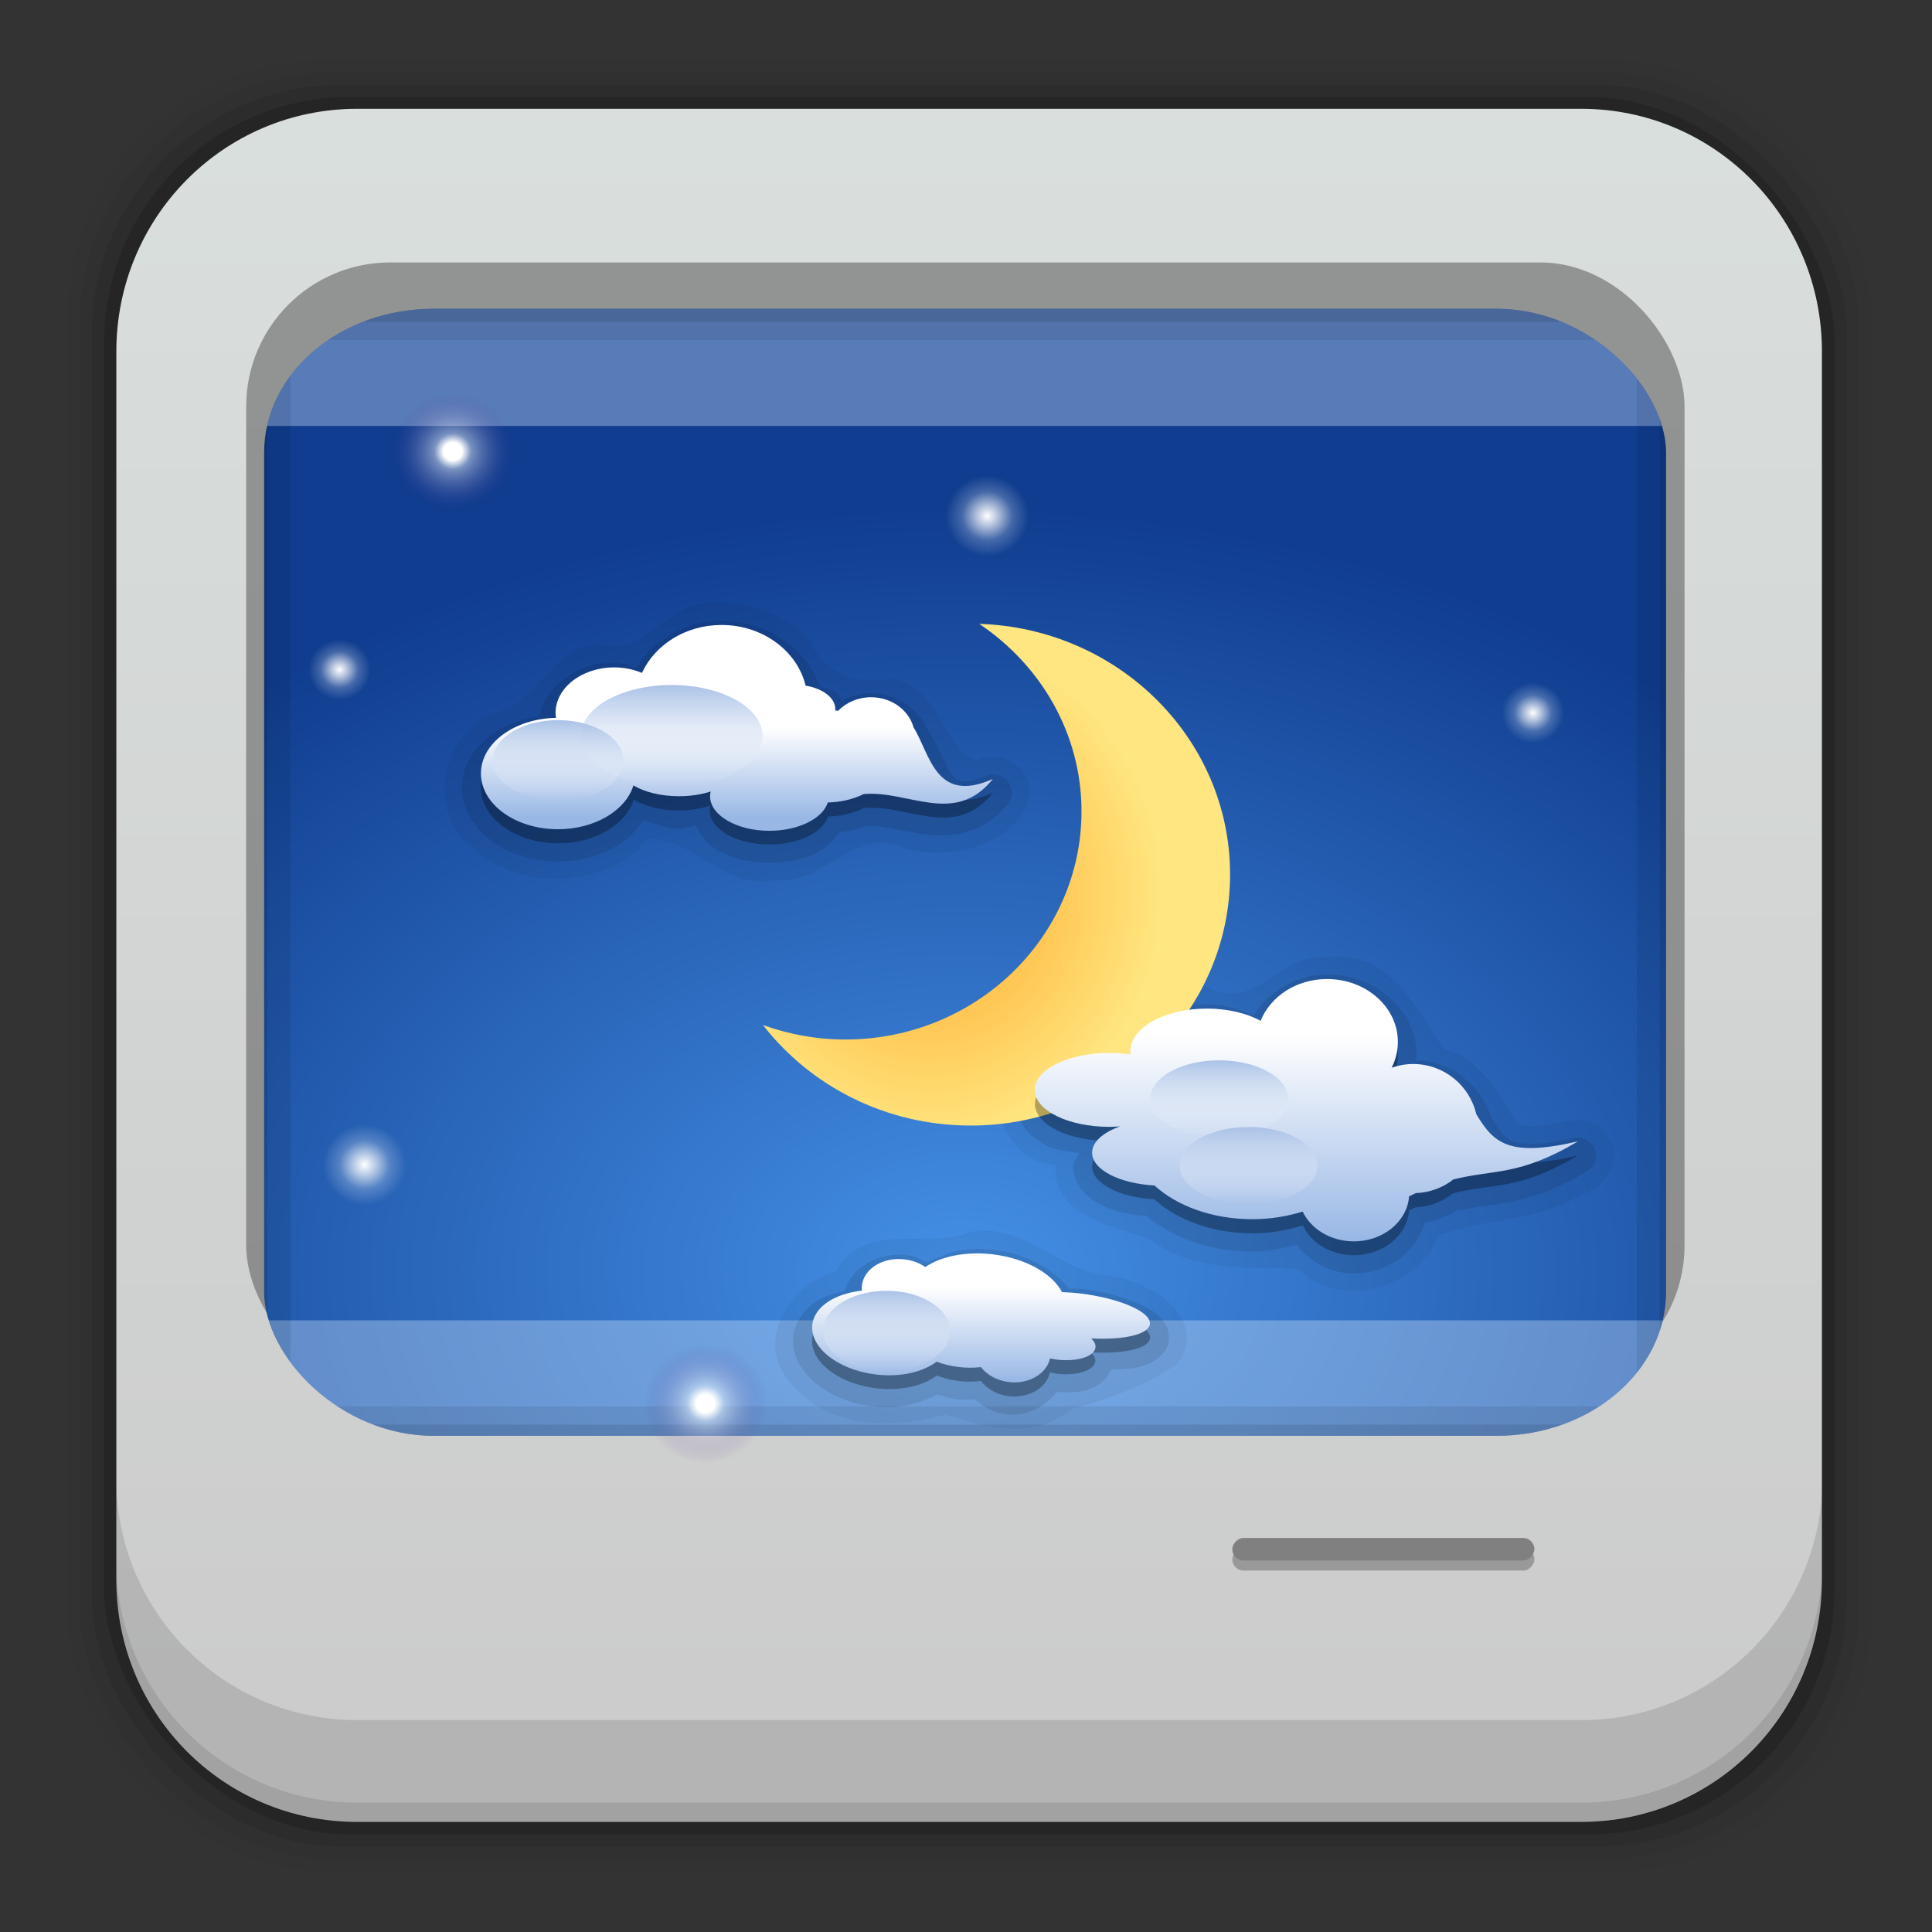 <?xml version="1.0" encoding="UTF-8" standalone="no"?>
<!-- Created with Inkscape (http://www.inkscape.org/) -->
<svg id="svg2" xmlns:rdf="http://www.w3.org/1999/02/22-rdf-syntax-ns#" xmlns="http://www.w3.org/2000/svg" height="96" width="96" version="1.1" xmlns:cc="http://creativecommons.org/ns#" xmlns:xlink="http://www.w3.org/1999/xlink" xmlns:dc="http://purl.org/dc/elements/1.1/">
 <rect width="100%" height="100%" fill="#333333" stroke="none"/>
 <defs id="defs4">
  <linearGradient id="linearGradient6400" y2="2.993" gradientUnits="userSpaceOnUse" x2="47.995" y1="84.031" x1="47.995">
   <stop id="stop6396" stop-color="#ccc" offset="0"/>
   <stop id="stop6398" stop-color="#dae0de" offset="1"/>
  </linearGradient>
  <radialGradient id="radialGradient6415" gradientUnits="userSpaceOnUse" cy="-15.871" cx="56.066" gradientTransform="matrix(.002 .925 -1.384 0 25.902 -30.211)" r="35.938">
   <stop id="stop3177-8" stop-color="#4490e6" offset="0"/>
   <stop id="stop3179-85" stop-color="#103d8f" offset="1"/>
  </radialGradient>
  <clipPath id="clipPath6423" clipPathUnits="userSpaceOnUse">
   <rect id="rect6425" ry="7.803" height="61.004" width="64.562" y="967.42" x="16.061" fill="url(#linearGradient6427)"/>
  </clipPath>
  <linearGradient id="linearGradient6427" y2="1427.6" gradientUnits="userSpaceOnUse" x2="3415" gradientTransform="matrix(.291 0 0 .342 -934.72 469.12)" y1="1594.7" x1="3391.4">
   <stop id="stop4911" stop-color="#1a1a1a" offset="0"/>
   <stop id="stop4913" stop-color="#7a7a7a" offset="1"/>
  </linearGradient>
  <linearGradient id="linearGradient3286">
   <stop id="stop3288" stop-color="#fff" offset="0"/>
   <stop id="stop3298-6" stop-color="#fff" offset="0.15"/>
   <stop id="stop3290" stop-color="#fff" stop-opacity=".438" offset="0.3"/>
   <stop id="stop3294" stop-color="#412788" stop-opacity="0" offset="1"/>
  </linearGradient>
  <linearGradient id="linearGradient3452-0">
   <stop id="stop3454-6" stop-color="#fff" stop-opacity="0" offset="0"/>
   <stop id="stop3456-3" stop-color="#aac2e7" offset="1"/>
  </linearGradient>
  <linearGradient id="linearGradient3418">
   <stop id="stop3420-9" stop-color="#fff" offset="0"/>
   <stop id="stop3422" stop-color="#98b7e5" offset="1"/>
  </linearGradient>
  <linearGradient id="linearGradient3276-1">
   <stop id="stop3278-1" stop-color="#fff" offset="0"/>
   <stop id="stop3284-36" stop-color="#fff" stop-opacity=".617" offset="0.3"/>
   <stop id="stop3286-5" stop-color="#fff" stop-opacity=".219" offset="0.6"/>
   <stop id="stop3280-7" stop-color="#fff" stop-opacity="0" offset="1"/>
  </linearGradient>
  <filter id="filter3174" color-interpolation-filters="sRGB">
   <feGaussianBlur id="feGaussianBlur3176" stdDeviation="1.71"/>
  </filter>
  <linearGradient id="ButtonShadow-3" x1="45.448" gradientUnits="userSpaceOnUse" y1="92.54" gradientTransform="scale(1.006 .994)" x2="45.448" y2="7.016">
   <stop id="stop3750-6" offset="0"/>
   <stop id="stop3752-1" stop-opacity=".588" offset="1"/>
  </linearGradient>
  <radialGradient id="radialGradient15016" gradientUnits="userSpaceOnUse" cy="65.119" cx="65.796" gradientTransform="matrix(.722 0 0 .803 -.377 -4.463)" r="16.062">
   <stop id="stop3268" stop-color="#ffa727" offset="0"/>
   <stop id="stop3270" stop-color="#ffe680" offset="1"/>
  </radialGradient>
  <radialGradient id="radialGradient15018" xlink:href="#linearGradient3286" gradientUnits="userSpaceOnUse" cy="34.052" cx="30.233" r="4.248"/>
  <radialGradient id="radialGradient15022" xlink:href="#linearGradient3276-1" gradientUnits="userSpaceOnUse" cy="34.052" cx="30.233" r="4.248"/>
  <linearGradient id="linearGradient15040" y2="86.233" xlink:href="#linearGradient3418" gradientUnits="userSpaceOnUse" x2="86.142" gradientTransform="matrix(.722 0 0 .722 3.623 3.601)" y1="71.482" x1="86.142"/>
  <linearGradient id="linearGradient15042" y2="73.28" xlink:href="#linearGradient3452-0" gradientUnits="userSpaceOnUse" x2="81.455" y1="78.777" x1="81.455"/>
  <linearGradient id="linearGradient15050" y2="92.006" xlink:href="#linearGradient3418" gradientUnits="userSpaceOnUse" x2="66.541" gradientTransform="matrix(.722 0 0 .722 1.623 6.601)" y1="85.295" x1="66.541"/>
  <linearGradient id="linearGradient15058" y2="56.034" xlink:href="#linearGradient3418" gradientUnits="userSpaceOnUse" x2="47.341" gradientTransform="matrix(.722 0 0 .722 1.623 3.601)" y1="49.562" x1="47.341"/>
 </defs>
 <g id="layer1" transform="translate(0 -956.36)">
  <rect id="rect5263-0" fill-opacity=".02" ry="12.724" height="89.978" width="89.624" y="959.35" x="3.353"/>
  <rect id="rect5261-6" fill-opacity=".039" ry="12.552" height="88.762" width="88.413" y="959.96" x="3.959"/>
  <rect id="rect5259-9" fill-opacity=".078" ry="12.38" height="87.546" width="87.202" y="960.57" x="4.564"/>
  <rect id="rect5257-5" fill-opacity=".157" ry="12.208" height="86.33" width="85.991" y="961.18" x="5.17"/>
  <path id="rect2419" d="m17.75 5.406c-6.642 0-11.969 5.395-11.969 12.063l0 61.031c0 6.668 5.327 12.031 11.969 12.031h60.812c6.642 0 11.969-5.363 11.969-12.031v-61.031c0-6.668-5.327-12.063-11.969-12.063l-60.812 0z" transform="translate(0 956.36)" fill="url(#linearGradient6400)"/>
  <path id="rect5265-0" d="m5.776 1029.8v5.066c0 6.668 5.343 12.032 11.985 12.032h60.809c6.642 0 11.985-5.364 11.985-12.032v-5.066c0 6.668-5.343 12.032-11.985 12.032h-60.809c-6.642 0-11.985-5.364-11.985-12.032z" fill-opacity=".118"/>
  <path id="path5252-0" d="m5.776 1033.9v1.013c0 6.668 5.343 12.032 11.985 12.032h60.809c6.642 0 11.985-5.364 11.985-12.032v-1.013c0 6.668-5.343 12.032-11.985 12.032h-60.809c-6.642 0-11.985-5.364-11.985-12.032z" fill-opacity=".098"/>
  <rect id="rect4891" opacity=".5" ry="7.163" height="56" width="71.472" y="969.4" x="12.232" fill="#4d4d4d"/>
  <g id="g6406" clip-path="url(#clipPath6423)" transform="matrix(1.079 0 0 .918 -4.206 83.612)">
   <g id="layer3" style="enable-background:new" transform="matrix(1 0 0 .931 .272 953.28)">
    <path id="path3215" d="m12.062 12.062v53.875h71.875v-53.875h-71.875z" transform="matrix(-1.001 0 0 -1.334 96.01 99.966)" fill="url(#radialGradient6415)"/>
    <rect id="rect4832" opacity=".4" rx="3.029" ry="2.383" height="10" width="72.536" y="74" x="11.786" fill="#c3d9f5"/>
    <rect id="rect4345" opacity=".4" rx="3.029" ry="2.383" height="10" width="72.536" y="12" x="11.786" fill="#c3d9f5"/>
    <path id="rect3222" opacity="0.08" style="block-progression:tb;text-indent:0;color:#000000;enable-background:accumulate;text-transform:none" d="m19 13c-3.289 0-6 2.711-6 6v58c0 3.289 2.711 6 6 6h58c3.289 0 6-2.711 6-6v-58c0-3.289-2.711-6-6-6h-58zm0 4h58c1.143 0 2 0.857 2 2v58c0 1.143-0.857 2-2 2h-58c-1.143 0-2-0.857-2-2v-58c0-1.143 0.857-2 2-2z"/>
    <path id="rect3981" opacity=".1" style="color:#000000;enable-background:accumulate" d="m17 14c-1.662 0-3 1.338-3 3v62c0 1.662 1.338 3 3 3h62c1.662 0 3-1.338 3-3v-62c0-1.662-1.338-3-3-3h-62zm0 1.938h62c0.618 0 1.062 0.444 1.062 1.062v62c0 0.618-0.444 1.062-1.062 1.062h-62c-0.618 0-1.062-0.444-1.062-1.062v-62c0-0.618 0.444-1.062 1.062-1.062z"/>
    <path id="rect3977" opacity=".25" style="color:#000000;enable-background:accumulate" d="m17 14c-1.662 0-3 1.338-3 3v62c0 1.662 1.338 3 3 3h62c1.662 0 3-1.338 3-3v-62c0-1.662-1.338-3-3-3h-62zm0 0.969h62c1.14 0 2.031 0.891 2.031 2.031v62c0 1.14-0.891 2.031-2.031 2.031h-62c-1.14 0-2.031-0.891-2.031-2.031v-62c0-1.14 0.891-2.031 2.031-2.031z"/>
   </g>
  </g>
  <rect id="rect4935" transform="scale(1,-1)" ry=".56" height="1.12" width="15.011" y="-1034.4" x="61.232" fill="#999"/>
  <rect id="rect4939" transform="scale(1,-1)" ry=".56" height="1.12" width="15.011" y="-1033.9" x="61.232" fill="#808080"/>
  <g id="layer2" display="none" transform="translate(-484.11 760.86)">
   <rect id="rect3745" opacity=".9" rx="6" ry="6" height="85" filter="url(#filter3174)" width="86" y="7" x="5" fill="url(#ButtonShadow-3)"/>
  </g>
  <g id="layer4" transform="matrix(1 0 0 .966 -.95 954.46)">
   <path id="path4020" opacity=".05" d="m36.812 33c-2.431-0.493-3.651 2.604-5.717 2.17-2.616-0.273-3.237 2.793-5.197 3.31-2.965 0.922-3.943 5.212-1.41 7.17 2.401 2.206 6.609 2.038 8.667-0.556 2.417 0.058 3.667 2.64 6.393 2.147 2.546 0.178 3.866-2.902 6.464-1.601 2.258 0.615 5.494-0.256 6.112-2.765 0.133-1.359-1.457-2.423-2.656-1.781-1.543-0.434-1.872-3.937-4.208-4.217-1.941 0.281-3.242-0.161-4.135-2.05-1.11-1.163-2.704-1.837-4.313-1.826zm6.375 5.844c2.137 0.602-0.724 0.71-0.562 0.219 0.152-0.145 0.362-0.196 0.562-0.219zm23.719 12.344c-2.484-0.196-3.58 2.909-6 1.531-3.299-0.295-4.779 2.858-7.906 2.885-3.363 0.844-3.042 5.974 0.406 6.302-0.142 2.727 2.976 3.091 4.79 3.879 2.073 1.638 5.028 1.375 7.237 1.443 2.095 2.153 6.012 1.043 6.973-1.697 2.267-0.915 4.911-0.692 7.033-2.088 1.32-0.357 2.3-1.989 1.311-3.163-1.109-1.528-3.063 0.112-4.438-0.562-0.909-1.473-1.703-3.257-3.565-3.766-1.359-1.803-2.472-5.06-5.841-4.765zm-17.656 14.124c-2.248 0.979-5.258-0.647-6.801 2.083-2.289 0.626-4.138 3.703-2.116 5.812 1.822 2.283 5.113 2.271 7.564 1.524 2.113 0.654 4.414 1.373 6.275-0.286 1.895-0.522 3.707-1.173 5.323-2.359 1.6-2.45-1.609-4.372-3.753-4.546-2.248-0.311-3.9-2.634-6.491-2.227z"/>
   <path id="path4015" opacity=".1" d="m36.812 33.906c-1.843 0-3.347 1.013-4.281 2.406-0.344-0.099-0.658-0.25-1.062-0.25-1.809 0-3.402 1.134-3.719 2.75-0.898 0.138-1.717 0.436-2.375 0.938-0.852 0.649-1.469 1.611-1.469 2.719 0 1.131 0.622 2.124 1.5 2.781 0.878 0.657 2.032 1.031 3.281 1.031 1.824 0 3.45-0.816 4.25-2.156 0.557 0.191 1.072 0.469 1.75 0.469 0.314 0 0.557-0.112 0.844-0.156 0.233 0.529 0.605 0.995 1.094 1.281 0.718 0.42 1.602 0.625 2.562 0.625 0.853 0 1.644-0.167 2.312-0.5 0.478-0.238 0.863-0.622 1.156-1.062 0.462-0.061 0.912-0.144 1.312-0.312 0.814-0.076 1.881 0.282 3.125 0.438s2.813-0.133 3.938-1.594a0.934 0.934 0 0 0 -1.155 -1.408c-0.603 0.279-0.937 0.285-1.125 0.25s-0.3-0.099-0.469-0.312c-0.301-0.38-0.608-1.222-1.031-2-0.053-0.097-0.066-0.154-0.125-0.25l-0.031 0.031c-0.444-1.182-1.563-2-2.875-2-0.521 0-0.999 0.152-1.438 0.375-0.088-0.095-0.09-0.269-0.188-0.344-0.264-0.202-0.59-0.268-0.906-0.375-0.694-1.967-2.602-3.375-4.875-3.375zm6.531 5.406h0.031c-0.031 0.361-0.202 0.456-0.188 0.438 0.011-0.014 0.1-0.226 0.156-0.438zm23.562 12.781c-1.583 0-2.864 0.885-3.656 2.094-0.727-0.275-1.466-0.562-2.344-0.562-1.194 0-2.294 0.281-3.156 0.781-0.607 0.352-1.02 0.899-1.281 1.531-0.138-0.009-0.259-0.031-0.406-0.031-1.153 0-2.193 0.221-3.031 0.656-0.839 0.435-1.594 1.175-1.594 2.188s0.755 1.753 1.594 2.188c0.433 0.224 1.033 0.232 1.562 0.344-0.11 0.235-0.312 0.412-0.312 0.688 0 0.918 0.656 1.58 1.375 1.969 0.634 0.342 1.435 0.51 2.281 0.594 1.312 1.117 3.164 1.812 5.25 1.812 0.789 0 1.496-0.166 2.188-0.344 0.678 0.85 1.651 1.469 2.844 1.469 1.665 0 3.076-1.07 3.5-2.562 0.006-0.022 0.025-0.04 0.031-0.062 0.61-0.098 1.175-0.327 1.656-0.656v0.062c1.785-0.475 3.365-0.16 6.438-2.062a0.934 0.934 0 0 0 -0.719 -1.688c-1.64 0.393-2.508 0.347-2.938 0.188-0.429-0.159-0.654-0.45-1.062-1.156l-0.031 0.031c-0.499-1.713-1.976-3.002-3.812-3.062 0.005-0.079 0.062-0.139 0.062-0.219 0-2.328-2.026-4.188-4.438-4.188zm-17.625 14.125c-0.874 0.027-1.594 0.341-2.281 0.688-0.32-0.148-0.624-0.331-0.969-0.375-1.361-0.174-2.749 0.556-3.094 1.844-0.477 0.125-0.987 0.237-1.375 0.5-0.598 0.406-1.089 1.01-1.188 1.781-0.127 0.996 0.419 1.895 1.156 2.5 0.737 0.605 1.712 1.016 2.812 1.156 1.198 0.153 2.293-0.129 3.188-0.625 0.292 0.096 0.569 0.207 0.906 0.25 0.323 0.041 0.632 0.015 0.938 0 0.427 0.376 0.934 0.701 1.562 0.781 1.037 0.132 1.943-0.388 2.531-1.156 0.563 0.054 1.116 0.03 1.594-0.125 0.439-0.143 0.882-0.491 1.094-1.031 0.423-0.022 0.893-0.009 1.25-0.094 0.33-0.078 0.646-0.186 0.938-0.375s0.626-0.516 0.688-1c0.071-0.555-0.22-1.01-0.5-1.281-0.28-0.271-0.627-0.451-1-0.625-0.745-0.347-1.68-0.613-2.75-0.75-0.265-0.034-0.494-0.021-0.718-0.031-0.801-1.02-2.048-1.767-3.625-1.969-0.364-0.046-0.759-0.075-1.156-0.062z"/>
   <path id="path3257" d="m49.609 34.058c3.054 2.119 5.08 5.644 5.08 9.64-0 6.477-5.263 11.74-11.74 11.74-1.437-0-2.813-0.271-4.087-0.745 2.355 3.136 6.096 5.17 10.318 5.17 7.125 0 12.892-5.79 12.892-12.914 0-6.979-5.54-12.662-12.463-12.892z" fill="url(#radialGradient15016)"/>
   <path id="path3274" d="m34.481 34.052a4.248 4.248 0 1 1 -8.495 0 4.248 4.248 0 1 1 8.495 0z" transform="matrix(.722 0 0 .722 1.623 .601)" fill="url(#radialGradient15018)"/>
   <path id="path3288" d="m34.481 34.052a4.248 4.248 0 1 1 -8.495 0 4.248 4.248 0 1 1 8.495 0z" transform="matrix(1.02 0 0 1.02 34.51 -7.432)" fill="url(#radialGradient15018)"/>
   <path id="path3296" d="m34.481 34.052a4.248 4.248 0 1 1 -8.495 0 4.248 4.248 0 1 1 8.495 0z" transform="matrix(.489 0 0 .489 4.283 45.227)" fill="url(#radialGradient15022)"/>
   <path id="path3300" d="m34.481 34.052a4.248 4.248 0 1 1 -8.495 0 4.248 4.248 0 1 1 8.495 0z" transform="matrix(.489 0 0 .489 56.205 27.548)" fill="url(#radialGradient15022)"/>
   <path id="path3304" d="m34.481 34.052a4.248 4.248 0 1 1 -8.495 0 4.248 4.248 0 1 1 8.495 0z" transform="matrix(.365 0 0 .365 66.088 26.207)" fill="url(#radialGradient15022)"/>
   <path id="path3308" d="m34.481 34.052a4.248 4.248 0 1 1 -8.495 0 4.248 4.248 0 1 1 8.495 0z" transform="matrix(.365 0 0 .365 45.958 9.183)" fill="url(#radialGradient15022)"/>
   <path id="path3312" d="m34.481 34.052a4.248 4.248 0 1 1 -8.495 0 4.248 4.248 0 1 1 8.495 0z" transform="matrix(.365 0 0 .365 6.786 23.985)" fill="url(#radialGradient15022)"/>
   <path id="path3316" d="m34.481 34.052a4.248 4.248 0 1 1 -8.495 0 4.248 4.248 0 1 1 8.495 0z" transform="matrix(.722 0 0 .722 14.172 49.577)" fill="url(#radialGradient15018)"/>
   <path id="path3320" d="m34.481 34.052a4.248 4.248 0 1 1 -8.495 0 4.248 4.248 0 1 1 8.495 0z" transform="matrix(.365 0 0 .365 31.549 7.05)" fill="url(#radialGradient15022)"/>
   <path id="path3324" d="m34.481 34.052a4.248 4.248 0 1 1 -8.495 0 4.248 4.248 0 1 1 8.495 0z" transform="matrix(.489 0 0 .489 35.224 11.853)" fill="url(#radialGradient15022)"/>
   <path id="path3328" d="m34.481 34.052a4.248 4.248 0 1 1 -8.495 0 4.248 4.248 0 1 1 8.495 0z" transform="matrix(1.2 0 0 1.2 -9.329 11.135)" fill="url(#radialGradient15018)"/>
   <path id="path3402" opacity=".3" d="m36.812 34.844c-1.788 0-3.328 1.029-3.969 2.469-0.411-0.181-0.873-0.313-1.374-0.313-1.605 0-2.906 1.051-2.906 2.344 0 0.081-0.01 0.171 0 0.25 0 0.003-0 0.028 0 0.031-2.07 0.041-3.719 1.287-3.719 2.844 0 1.583 1.726 2.875 3.844 2.875 1.834 0 3.372-0.964 3.75-2.25 0.548 0.339 1.339 0.562 2.25 0.562 0.576 0 1.106-0.101 1.562-0.25-0.018 0.079-0.031 0.168-0.031 0.25 0 0.981 1.341 1.75 2.969 1.75 1.442 0 2.652-0.612 2.906-1.438 0.665-0.016 1.271-0.179 1.781-0.438 2.208-0.206 4.523 1.665 6.406-0.781-2.863 1.324-3.119-1.32-3.938-2.656-0.238-0.893-1.105-1.531-2.125-1.531-0.65 0-1.225 0.261-1.625 0.688-0.049-0.007-0.106-0.025-0.156-0.031 0.002-0.023 0.031-0.039 0.031-0.062 0-0.579-0.656-1.045-1.5-1.188-0.417-1.783-2.104-3.125-4.156-3.125zm30.094 18.188c-1.528 0-2.829 0.904-3.312 2.156-0.687-0.391-1.646-0.625-2.688-0.625-2.097 0-3.781 0.982-3.781 2.188 0 0.06-0.008 0.129 0 0.188-0.338-0.052-0.692-0.094-1.062-0.094-2.045 0-3.688 0.858-3.688 1.906 0 1.049 1.643 1.906 3.688 1.906 0.181 0 0.357-0.018 0.531-0.031-0.843 0.312-1.375 0.789-1.375 1.344 0 0.875 1.351 1.587 3.094 1.688 1.108 1.049 2.876 1.75 4.875 1.75 0.887 0 1.74-0.166 2.5-0.406 0.412 0.899 1.381 1.531 2.531 1.531 1.462 0 2.659-1.023 2.75-2.312 0.112-0.059 0.237-0.104 0.344-0.156 0.702-0.029 1.326-0.3 1.844-0.719 1.993-0.53 3.272-0.131 6.188-1.938-3.431 0.821-4.164 0.089-5.031-1.408-0.332-1.472-1.626-2.594-3.156-2.594-0.374 0-0.728 0.067-1.062 0.188 0.199-0.405 0.312-0.84 0.312-1.312 0-1.782-1.56-3.25-3.5-3.25zm-17.594 14.125c-0.959 0.03-1.79 0.276-2.375 0.688-0.282-0.201-0.642-0.325-1.031-0.375-1.063-0.136-2.014 0.447-2.125 1.312-0.012 0.097-0.009 0.187 0 0.281-1.323 0.145-2.352 0.802-2.469 1.719-0.152 1.187 1.272 2.353 3.156 2.594 1.227 0.157 2.351-0.12 3.031-0.656 0.326 0.132 0.673 0.232 1.062 0.281 0.389 0.05 0.776 0.045 1.125 0 0.3 0.396 0.788 0.706 1.375 0.781 0.992 0.127 1.888-0.416 2.062-1.219 0.101 0.021 0.205 0.049 0.312 0.062 1.014 0.129 1.877-0.155 1.938-0.625 0.021-0.161-0.066-0.319-0.219-0.469 1.606 0.089 2.87-0.187 2.938-0.719 0.079-0.618-1.46-1.341-3.438-1.594-0.322-0.041-0.638-0.049-0.938-0.062-0.473-0.938-1.78-1.73-3.406-1.938-0.338-0.043-0.68-0.072-1-0.062z"/>
   <path id="path3377" d="m66.892 52.327c-1.528 0-2.818 0.898-3.302 2.15-0.687-0.391-1.631-0.63-2.673-0.63-2.097 0-3.801 0.98-3.801 2.186 0 0.06 0.004 0.12 0.012 0.178-0.338-0.052-0.687-0.083-1.057-0.083-2.045 0-3.706 0.852-3.706 1.901s1.661 1.901 3.706 1.901c0.181 0 0.36-0.011 0.535-0.024-0.843 0.312-1.39 0.799-1.39 1.354 0 0.875 1.357 1.586 3.1 1.687 1.108 1.049 2.871 1.734 4.87 1.734 0.887 0 1.734-0.151 2.494-0.392 0.412 0.899 1.391 1.532 2.542 1.532 1.462 0 2.653-1.026 2.744-2.316 0.112-0.059 0.226-0.114 0.333-0.166 0.702-0.029 1.348-0.282 1.865-0.701 1.993-0.53 3.273-0.154 6.189-1.96-3.431 0.822-4.182 0.096-5.048-1.402-0.332-1.472-1.605-2.578-3.136-2.578-0.374 0-0.735 0.07-1.069 0.19 0.199-0.405 0.309-0.857 0.309-1.33 0-1.782-1.576-3.231-3.516-3.231z" fill="url(#linearGradient15040)"/>
   <path id="path3442" d="m86.202 76.029a4.747 2.748 0 1 1 -9.495 0 4.747 2.748 0 1 1 9.495 0z" transform="matrix(.722 0 0 .722 2.72 3.601)" fill="url(#linearGradient15042)"/>
   <path id="path3458" d="m86.202 76.029a4.747 2.748 0 1 1 -9.495 0 4.747 2.748 0 1 1 9.495 0z" transform="matrix(.951 0 0 .952 -10.087 -11.8)" fill="url(#linearGradient15042)"/>
   <path id="path3462" d="m86.202 76.029a4.747 2.748 0 1 1 -9.495 0 4.747 2.748 0 1 1 9.495 0z" transform="matrix(.721 0 0 .722 4.265 7.031)" fill="url(#linearGradient15042)"/>
   <path id="path3466" d="m86.202 76.029a4.747 2.748 0 1 1 -9.495 0 4.747 2.748 0 1 1 9.495 0z" transform="matrix(.741 0 0 .952 6.532 -17.396)" fill="url(#linearGradient15042)"/>
   <path id="path3336" d="m50.313 66.491c-1.352-0.173-2.605 0.101-3.385 0.65-0.282-0.201-0.631-0.342-1.02-0.392-1.063-0.136-2.017 0.457-2.127 1.323-0.012 0.097-0.011 0.19-0.002 0.284-1.323 0.145-2.346 0.807-2.463 1.724-0.152 1.187 1.258 2.347 3.143 2.587 1.227 0.157 2.353-0.124 3.033-0.66 0.326 0.132 0.691 0.225 1.081 0.275 0.389 0.05 0.766 0.051 1.115 0.006 0.3 0.396 0.795 0.694 1.382 0.769 0.992 0.127 1.883-0.415 2.057-1.218 0.101 0.021 0.203 0.049 0.311 0.062 1.014 0.129 1.886-0.147 1.946-0.617 0.021-0.161-0.061-0.321-0.213-0.471 1.606 0.089 2.849-0.2 2.917-0.732 0.079-0.618-1.464-1.326-3.442-1.578-0.322-0.041-0.625-0.059-0.924-0.072-0.473-0.938-1.781-1.73-3.408-1.938z" fill="url(#linearGradient15050)"/>
   <path id="path3470" d="m86.202 76.029a4.747 2.748 0 1 1 -9.495 0 4.747 2.748 0 1 1 9.495 0z" transform="matrix(.665 0 0 .755 -9.165 13.04)" fill="url(#linearGradient15042)"/>
   <path id="path3474" d="m86.202 76.029a4.747 2.748 0 1 1 -9.495 0 4.747 2.748 0 1 1 9.495 0z" transform="matrix(.878 0 0 .755 -22.011 11.235)" fill="url(#linearGradient15042)"/>
   <path id="path3292" d="m34.481 34.052a4.248 4.248 0 1 1 -8.495 0 4.248 4.248 0 1 1 8.495 0z" transform="matrix(.489 0 0 .489 17.822 24.107)" fill="url(#radialGradient15022)"/>
   <path id="path3355" d="m36.798 34.115c-1.788 0-3.309 1.025-3.95 2.465-0.412-0.18-0.882-0.283-1.384-0.283-1.605 0-2.909 1.051-2.909 2.344 0 0.081 0.01 0.164 0.02 0.242 0 0.003-0 0.007 0 0.01-2.07 0.041-3.728 1.302-3.728 2.859 0 1.583 1.711 2.869 3.829 2.869 1.834 0 3.369-0.967 3.748-2.253 0.548 0.339 1.362 0.556 2.273 0.556 0.576 0 1.109-0.093 1.566-0.242-0.018 0.079-0.03 0.16-0.03 0.242 0 0.981 1.322 1.778 2.95 1.778 1.442 0 2.645-0.63 2.899-1.455 0.665-0.016 1.278-0.176 1.788-0.434 2.208-0.206 4.531 1.668 6.415-0.778-2.863 1.324-3.122-1.31-3.94-2.647-0.238-0.893-1.092-1.556-2.111-1.556-0.65 0-1.237 0.27-1.637 0.697-0.049-0.007-0.102-0.014-0.152-0.02 0.002-0.023 0.01-0.047 0.01-0.071 0-0.579-0.631-1.059-1.475-1.202-0.417-1.783-2.13-3.122-4.182-3.122z" fill="url(#linearGradient15058)"/>
   <path id="path3478" d="m86.202 76.029a4.747 2.748 0 1 1 -9.495 0 4.747 2.748 0 1 1 9.495 0z" transform="matrix(.951 0 0 .952 -43.136 -32.56)" fill="url(#linearGradient15042)"/>
   <path id="path3482" d="m86.202 76.029a4.747 2.748 0 1 1 -9.495 0 4.747 2.748 0 1 1 9.495 0z" transform="matrix(.57 0 0 .624 -7.45 -6.509)" fill="url(#linearGradient15042)"/>
   <path id="path3486" d="m86.202 76.029a4.747 2.748 0 1 1 -9.495 0 4.747 2.748 0 1 1 9.495 0z" transform="matrix(.684 0 0 .755 -27.032 -16.316)" fill="url(#linearGradient15042)"/>
   <path id="path3490" d="m86.202 76.029a4.747 2.748 0 1 1 -9.495 0 4.747 2.748 0 1 1 9.495 0z" transform="matrix(.78 0 0 .952 -26.581 -35.809)" fill="url(#linearGradient15042)"/>
  </g>
 </g>
</svg>
